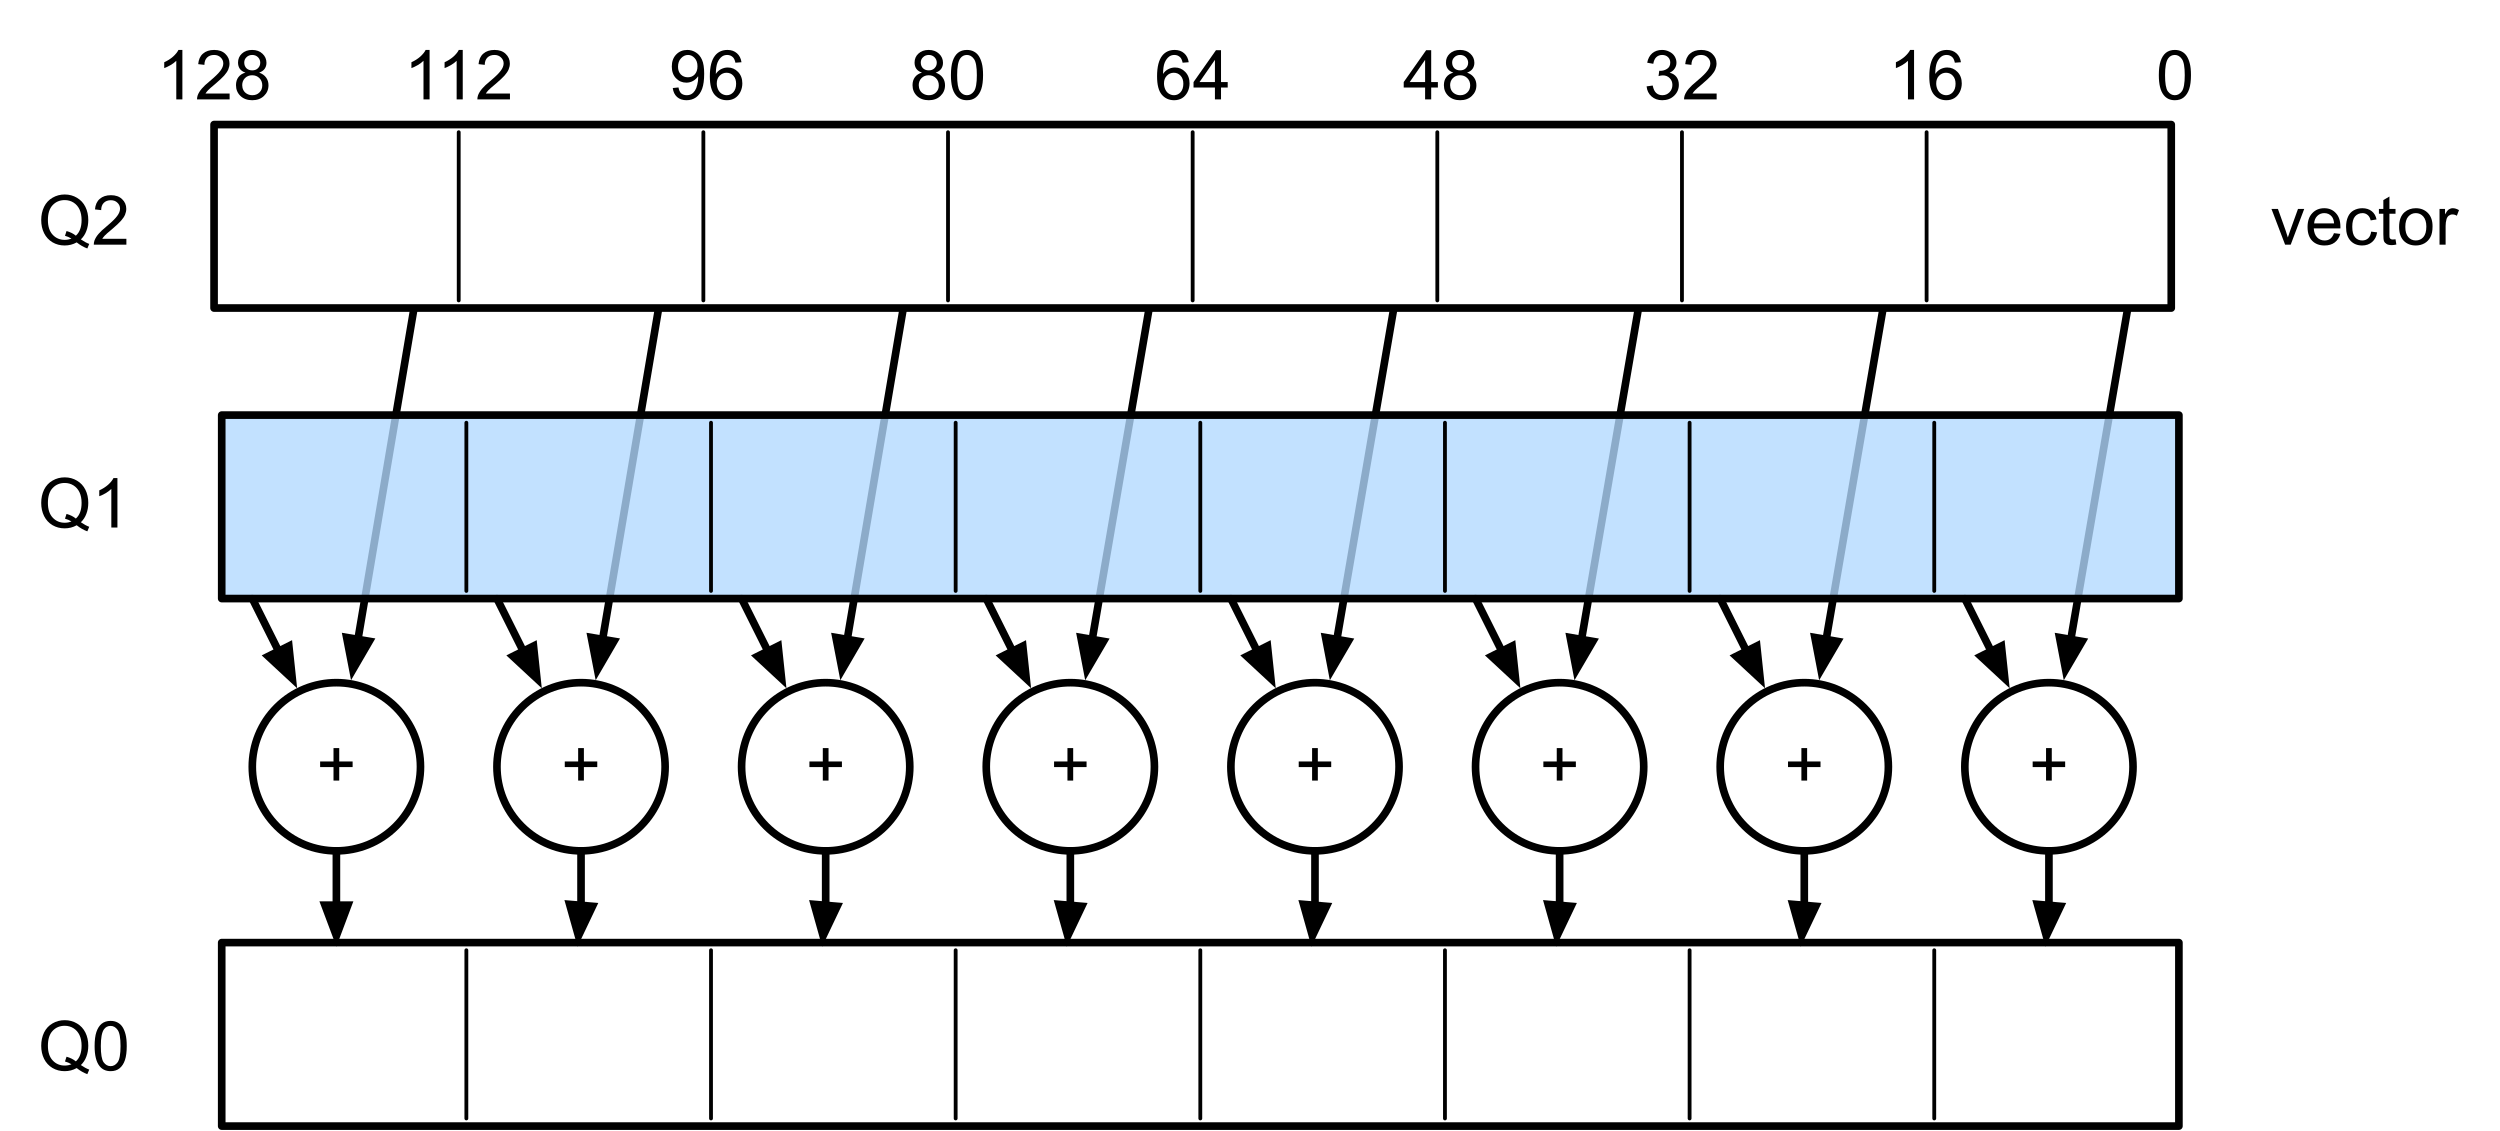 <?xml version="1.0" encoding="UTF-8"?>
<svg xmlns="http://www.w3.org/2000/svg" xmlns:xlink="http://www.w3.org/1999/xlink" width="327pt" height="148pt" viewBox="0 0 327 148" version="1.1" style="background-color:white">
<rect x="0" y="0" width="327" height="148" fill="#808080" stroke="none"/>
<rect width="327pt" height="148pt" fill="white"/>

<defs>
<g>
<symbol overflow="visible" id="glyph0-0">
<path style="stroke:none;" d="M 1.125 0 L 1.125 -5.625 L 5.625 -5.625 L 5.625 0 Z M 1.266 -0.141 L 5.484 -0.141 L 5.484 -5.484 L 1.266 -5.484 Z M 1.266 -0.141 "/>
</symbol>
<symbol overflow="visible" id="glyph0-1">
<path style="stroke:none;" d="M 2.25 -1.047 L 2.25 -2.812 L 0.5 -2.812 L 0.5 -3.547 L 2.25 -3.547 L 2.25 -5.297 L 3 -5.297 L 3 -3.547 L 4.75 -3.547 L 4.75 -2.812 L 3 -2.812 L 3 -1.047 Z M 2.25 -1.047 "/>
</symbol>
<symbol overflow="visible" id="glyph0-2">
<path style="stroke:none;" d="M 5.578 -0.688 C 5.973 -0.414 6.336 -0.219 6.672 -0.094 L 6.422 0.5 C 5.953 0.332 5.488 0.066 5.031 -0.297 C 4.551 -0.023 4.023 0.109 3.453 0.109 C 2.867 0.109 2.336 -0.031 1.859 -0.312 C 1.391 -0.594 1.023 -0.988 0.766 -1.5 C 0.516 -2.008 0.391 -2.582 0.391 -3.219 C 0.391 -3.852 0.516 -4.43 0.766 -4.953 C 1.023 -5.473 1.395 -5.867 1.875 -6.141 C 2.352 -6.422 2.883 -6.562 3.469 -6.562 C 4.062 -6.562 4.598 -6.414 5.078 -6.125 C 5.555 -5.844 5.922 -5.445 6.172 -4.938 C 6.422 -4.438 6.547 -3.863 6.547 -3.219 C 6.547 -2.695 6.461 -2.223 6.297 -1.797 C 6.141 -1.367 5.898 -1 5.578 -0.688 Z M 3.703 -1.781 C 4.191 -1.645 4.598 -1.441 4.922 -1.172 C 5.422 -1.617 5.672 -2.301 5.672 -3.219 C 5.672 -3.75 5.582 -4.207 5.406 -4.594 C 5.227 -4.977 4.969 -5.281 4.625 -5.5 C 4.281 -5.719 3.895 -5.828 3.469 -5.828 C 2.832 -5.828 2.305 -5.609 1.891 -5.172 C 1.473 -4.734 1.266 -4.082 1.266 -3.219 C 1.266 -2.383 1.473 -1.742 1.891 -1.297 C 2.305 -0.848 2.832 -0.625 3.469 -0.625 C 3.781 -0.625 4.07 -0.68 4.344 -0.797 C 4.07 -0.961 3.789 -1.082 3.5 -1.156 Z M 3.703 -1.781 "/>
</symbol>
<symbol overflow="visible" id="glyph0-3">
<path style="stroke:none;" d="M 3.359 0 L 2.562 0 L 2.562 -5.047 C 2.375 -4.859 2.125 -4.672 1.812 -4.484 C 1.5 -4.305 1.223 -4.176 0.984 -4.094 L 0.984 -4.859 C 1.422 -5.055 1.805 -5.301 2.141 -5.594 C 2.473 -5.895 2.707 -6.188 2.844 -6.469 L 3.359 -6.469 Z M 3.359 0 "/>
</symbol>
<symbol overflow="visible" id="glyph0-4">
<path style="stroke:none;" d="M 0.375 -3.172 C 0.375 -3.93 0.453 -4.547 0.609 -5.016 C 0.766 -5.484 0.992 -5.844 1.297 -6.094 C 1.609 -6.344 2 -6.469 2.469 -6.469 C 2.82 -6.469 3.129 -6.395 3.391 -6.25 C 3.648 -6.113 3.863 -5.914 4.031 -5.656 C 4.195 -5.395 4.328 -5.078 4.422 -4.703 C 4.523 -4.328 4.578 -3.816 4.578 -3.172 C 4.578 -2.422 4.5 -1.812 4.344 -1.344 C 4.188 -0.883 3.953 -0.523 3.641 -0.266 C 3.336 -0.016 2.945 0.109 2.469 0.109 C 1.852 0.109 1.367 -0.113 1.016 -0.562 C 0.586 -1.094 0.375 -1.961 0.375 -3.172 Z M 1.188 -3.172 C 1.188 -2.117 1.305 -1.414 1.547 -1.062 C 1.797 -0.719 2.102 -0.547 2.469 -0.547 C 2.832 -0.547 3.141 -0.719 3.391 -1.062 C 3.641 -1.414 3.766 -2.117 3.766 -3.172 C 3.766 -4.234 3.641 -4.938 3.391 -5.281 C 3.141 -5.633 2.832 -5.812 2.469 -5.812 C 2.102 -5.812 1.812 -5.66 1.594 -5.359 C 1.32 -4.961 1.188 -4.234 1.188 -3.172 Z M 1.188 -3.172 "/>
</symbol>
<symbol overflow="visible" id="glyph0-5">
<path style="stroke:none;" d="M 4.531 -0.766 L 4.531 0 L 0.266 0 C 0.266 -0.188 0.297 -0.367 0.359 -0.547 C 0.473 -0.836 0.648 -1.125 0.891 -1.406 C 1.129 -1.688 1.473 -2.008 1.922 -2.375 C 2.617 -2.957 3.086 -3.414 3.328 -3.75 C 3.578 -4.082 3.703 -4.398 3.703 -4.703 C 3.703 -5.016 3.586 -5.273 3.359 -5.484 C 3.141 -5.703 2.852 -5.812 2.5 -5.812 C 2.113 -5.812 1.805 -5.695 1.578 -5.469 C 1.348 -5.238 1.234 -4.922 1.234 -4.516 L 0.422 -4.609 C 0.473 -5.211 0.68 -5.672 1.047 -5.984 C 1.41 -6.305 1.898 -6.469 2.516 -6.469 C 3.129 -6.469 3.613 -6.297 3.969 -5.953 C 4.332 -5.609 4.516 -5.188 4.516 -4.688 C 4.516 -4.426 4.461 -4.172 4.359 -3.922 C 4.254 -3.672 4.078 -3.406 3.828 -3.125 C 3.586 -2.852 3.188 -2.477 2.625 -2 C 2.145 -1.602 1.836 -1.332 1.703 -1.188 C 1.566 -1.039 1.457 -0.898 1.375 -0.766 Z M 4.531 -0.766 "/>
</symbol>
<symbol overflow="visible" id="glyph0-6">
<path style="stroke:none;" d="M 4.484 -4.859 L 3.688 -4.797 C 3.625 -5.109 3.523 -5.336 3.391 -5.484 C 3.18 -5.703 2.922 -5.812 2.609 -5.812 C 2.348 -5.812 2.125 -5.742 1.938 -5.609 C 1.688 -5.422 1.488 -5.156 1.344 -4.812 C 1.207 -4.469 1.133 -3.973 1.125 -3.328 C 1.312 -3.609 1.539 -3.816 1.812 -3.953 C 2.094 -4.098 2.383 -4.172 2.688 -4.172 C 3.219 -4.172 3.664 -3.977 4.031 -3.594 C 4.406 -3.207 4.594 -2.707 4.594 -2.094 C 4.594 -1.688 4.504 -1.305 4.328 -0.953 C 4.148 -0.609 3.91 -0.344 3.609 -0.156 C 3.305 0.02 2.961 0.109 2.578 0.109 C 1.922 0.109 1.383 -0.129 0.969 -0.609 C 0.551 -1.098 0.344 -1.898 0.344 -3.016 C 0.344 -4.254 0.57 -5.16 1.031 -5.734 C 1.426 -6.223 1.969 -6.469 2.656 -6.469 C 3.156 -6.469 3.566 -6.32 3.891 -6.031 C 4.211 -5.75 4.41 -5.359 4.484 -4.859 Z M 1.25 -2.094 C 1.25 -1.812 1.305 -1.547 1.422 -1.297 C 1.535 -1.055 1.695 -0.867 1.906 -0.734 C 2.113 -0.609 2.332 -0.547 2.562 -0.547 C 2.895 -0.547 3.18 -0.676 3.422 -0.938 C 3.66 -1.207 3.781 -1.578 3.781 -2.047 C 3.781 -2.492 3.66 -2.844 3.422 -3.094 C 3.191 -3.352 2.895 -3.484 2.531 -3.484 C 2.176 -3.484 1.875 -3.352 1.625 -3.094 C 1.375 -2.844 1.25 -2.508 1.25 -2.094 Z M 1.25 -2.094 "/>
</symbol>
<symbol overflow="visible" id="glyph0-7">
<path style="stroke:none;" d="M 0.375 -1.703 L 1.172 -1.812 C 1.266 -1.363 1.414 -1.039 1.625 -0.844 C 1.844 -0.645 2.113 -0.547 2.438 -0.547 C 2.801 -0.547 3.109 -0.672 3.359 -0.922 C 3.617 -1.18 3.75 -1.504 3.75 -1.891 C 3.75 -2.254 3.629 -2.551 3.391 -2.781 C 3.16 -3.02 2.863 -3.141 2.5 -3.141 C 2.344 -3.141 2.156 -3.109 1.938 -3.047 L 2.031 -3.75 C 2.082 -3.738 2.125 -3.734 2.156 -3.734 C 2.488 -3.734 2.789 -3.82 3.062 -4 C 3.332 -4.176 3.469 -4.445 3.469 -4.812 C 3.469 -5.102 3.367 -5.344 3.172 -5.531 C 2.973 -5.719 2.719 -5.812 2.406 -5.812 C 2.102 -5.812 1.848 -5.711 1.641 -5.516 C 1.441 -5.328 1.312 -5.039 1.25 -4.656 L 0.453 -4.797 C 0.555 -5.328 0.773 -5.738 1.109 -6.031 C 1.453 -6.32 1.879 -6.469 2.391 -6.469 C 2.742 -6.469 3.066 -6.391 3.359 -6.234 C 3.66 -6.086 3.891 -5.883 4.047 -5.625 C 4.203 -5.363 4.281 -5.086 4.281 -4.797 C 4.281 -4.516 4.203 -4.258 4.047 -4.031 C 3.898 -3.801 3.68 -3.617 3.391 -3.484 C 3.773 -3.398 4.07 -3.219 4.281 -2.938 C 4.488 -2.664 4.594 -2.32 4.594 -1.906 C 4.594 -1.344 4.383 -0.863 3.969 -0.469 C 3.562 -0.082 3.047 0.109 2.422 0.109 C 1.859 0.109 1.391 -0.055 1.016 -0.391 C 0.641 -0.723 0.426 -1.16 0.375 -1.703 Z M 0.375 -1.703 "/>
</symbol>
<symbol overflow="visible" id="glyph0-8">
<path style="stroke:none;" d="M 2.906 0 L 2.906 -1.547 L 0.109 -1.547 L 0.109 -2.266 L 3.047 -6.438 L 3.703 -6.438 L 3.703 -2.266 L 4.578 -2.266 L 4.578 -1.547 L 3.703 -1.547 L 3.703 0 Z M 2.906 -2.266 L 2.906 -5.172 L 0.891 -2.266 Z M 2.906 -2.266 "/>
</symbol>
<symbol overflow="visible" id="glyph0-9">
<path style="stroke:none;" d="M 1.594 -3.5 C 1.258 -3.613 1.016 -3.781 0.859 -4 C 0.703 -4.227 0.625 -4.5 0.625 -4.812 C 0.625 -5.281 0.789 -5.672 1.125 -5.984 C 1.469 -6.305 1.914 -6.469 2.469 -6.469 C 3.031 -6.469 3.484 -6.301 3.828 -5.969 C 4.172 -5.645 4.344 -5.25 4.344 -4.781 C 4.344 -4.488 4.266 -4.227 4.109 -4 C 3.953 -3.781 3.711 -3.613 3.391 -3.5 C 3.785 -3.363 4.086 -3.148 4.297 -2.859 C 4.504 -2.578 4.609 -2.238 4.609 -1.844 C 4.609 -1.289 4.41 -0.828 4.016 -0.453 C 3.629 -0.078 3.117 0.109 2.484 0.109 C 1.848 0.109 1.332 -0.078 0.938 -0.453 C 0.551 -0.828 0.359 -1.297 0.359 -1.859 C 0.359 -2.273 0.461 -2.625 0.672 -2.906 C 0.891 -3.195 1.195 -3.395 1.594 -3.5 Z M 1.438 -4.828 C 1.438 -4.523 1.531 -4.273 1.719 -4.078 C 1.914 -3.891 2.172 -3.797 2.484 -3.797 C 2.797 -3.797 3.047 -3.891 3.234 -4.078 C 3.43 -4.273 3.531 -4.516 3.531 -4.797 C 3.531 -5.078 3.43 -5.316 3.234 -5.516 C 3.035 -5.711 2.785 -5.812 2.484 -5.812 C 2.18 -5.812 1.93 -5.711 1.734 -5.516 C 1.535 -5.328 1.438 -5.098 1.438 -4.828 Z M 1.172 -1.859 C 1.172 -1.629 1.223 -1.41 1.328 -1.203 C 1.441 -0.992 1.602 -0.832 1.812 -0.719 C 2.02 -0.602 2.25 -0.547 2.5 -0.547 C 2.875 -0.547 3.18 -0.664 3.422 -0.906 C 3.672 -1.145 3.797 -1.453 3.797 -1.828 C 3.797 -2.211 3.672 -2.531 3.422 -2.781 C 3.172 -3.031 2.852 -3.156 2.469 -3.156 C 2.094 -3.156 1.781 -3.031 1.531 -2.781 C 1.289 -2.531 1.172 -2.223 1.172 -1.859 Z M 1.172 -1.859 "/>
</symbol>
<symbol overflow="visible" id="glyph0-10">
<path style="stroke:none;" d="M 0.5 -1.484 L 1.25 -1.562 C 1.312 -1.207 1.43 -0.945 1.609 -0.781 C 1.797 -0.625 2.035 -0.547 2.328 -0.547 C 2.566 -0.547 2.773 -0.598 2.953 -0.703 C 3.141 -0.816 3.289 -0.969 3.406 -1.156 C 3.531 -1.344 3.629 -1.594 3.703 -1.906 C 3.785 -2.219 3.828 -2.539 3.828 -2.875 C 3.828 -2.906 3.82 -2.957 3.812 -3.031 C 3.656 -2.781 3.441 -2.578 3.172 -2.422 C 2.898 -2.266 2.602 -2.188 2.281 -2.188 C 1.75 -2.188 1.297 -2.379 0.922 -2.766 C 0.555 -3.148 0.375 -3.66 0.375 -4.297 C 0.375 -4.953 0.566 -5.477 0.953 -5.875 C 1.336 -6.27 1.82 -6.469 2.406 -6.469 C 2.82 -6.469 3.203 -6.352 3.547 -6.125 C 3.891 -5.906 4.148 -5.586 4.328 -5.172 C 4.516 -4.754 4.609 -4.148 4.609 -3.359 C 4.609 -2.535 4.52 -1.879 4.344 -1.391 C 4.164 -0.898 3.898 -0.523 3.547 -0.266 C 3.191 -0.016 2.773 0.109 2.297 0.109 C 1.797 0.109 1.383 -0.031 1.062 -0.312 C 0.75 -0.594 0.562 -0.984 0.5 -1.484 Z M 3.734 -4.328 C 3.734 -4.785 3.609 -5.145 3.359 -5.406 C 3.117 -5.676 2.832 -5.812 2.5 -5.812 C 2.145 -5.812 1.836 -5.664 1.578 -5.375 C 1.316 -5.094 1.188 -4.723 1.188 -4.266 C 1.188 -3.859 1.305 -3.523 1.547 -3.266 C 1.797 -3.016 2.102 -2.891 2.469 -2.891 C 2.844 -2.891 3.145 -3.016 3.375 -3.266 C 3.613 -3.523 3.734 -3.879 3.734 -4.328 Z M 3.734 -4.328 "/>
</symbol>
<symbol overflow="visible" id="glyph0-11">
<path style="stroke:none;" d="M 1.891 0 L 0.109 -4.672 L 0.953 -4.672 L 1.953 -1.875 C 2.055 -1.57 2.156 -1.258 2.25 -0.938 C 2.32 -1.176 2.422 -1.469 2.547 -1.812 L 3.578 -4.672 L 4.391 -4.672 L 2.625 0 Z M 1.891 0 "/>
</symbol>
<symbol overflow="visible" id="glyph0-12">
<path style="stroke:none;" d="M 3.781 -1.5 L 4.609 -1.406 C 4.473 -0.926 4.227 -0.551 3.875 -0.281 C 3.531 -0.02 3.086 0.109 2.547 0.109 C 1.867 0.109 1.328 -0.098 0.922 -0.516 C 0.523 -0.941 0.328 -1.535 0.328 -2.297 C 0.328 -3.078 0.531 -3.68 0.938 -4.109 C 1.344 -4.547 1.867 -4.766 2.516 -4.766 C 3.141 -4.766 3.645 -4.551 4.031 -4.125 C 4.426 -3.707 4.625 -3.113 4.625 -2.344 C 4.625 -2.289 4.625 -2.219 4.625 -2.125 L 1.141 -2.125 C 1.172 -1.613 1.316 -1.223 1.578 -0.953 C 1.836 -0.68 2.164 -0.547 2.562 -0.547 C 2.852 -0.547 3.098 -0.617 3.297 -0.766 C 3.504 -0.922 3.664 -1.164 3.781 -1.5 Z M 1.188 -2.781 L 3.797 -2.781 C 3.766 -3.176 3.664 -3.473 3.5 -3.672 C 3.25 -3.973 2.922 -4.125 2.516 -4.125 C 2.148 -4.125 1.844 -4 1.594 -3.75 C 1.352 -3.508 1.219 -3.188 1.188 -2.781 Z M 1.188 -2.781 "/>
</symbol>
<symbol overflow="visible" id="glyph0-13">
<path style="stroke:none;" d="M 3.641 -1.703 L 4.422 -1.609 C 4.336 -1.066 4.117 -0.645 3.766 -0.344 C 3.41 -0.039 2.977 0.109 2.469 0.109 C 1.832 0.109 1.32 -0.098 0.938 -0.516 C 0.551 -0.93 0.359 -1.531 0.359 -2.312 C 0.359 -2.82 0.441 -3.266 0.609 -3.641 C 0.773 -4.016 1.023 -4.297 1.359 -4.484 C 1.703 -4.672 2.078 -4.766 2.484 -4.766 C 2.984 -4.766 3.395 -4.633 3.719 -4.375 C 4.039 -4.125 4.25 -3.766 4.344 -3.297 L 3.578 -3.172 C 3.504 -3.484 3.375 -3.719 3.188 -3.875 C 3 -4.039 2.773 -4.125 2.516 -4.125 C 2.109 -4.125 1.781 -3.977 1.531 -3.688 C 1.289 -3.406 1.172 -2.957 1.172 -2.344 C 1.172 -1.707 1.289 -1.25 1.531 -0.969 C 1.77 -0.688 2.082 -0.547 2.469 -0.547 C 2.781 -0.547 3.039 -0.641 3.25 -0.828 C 3.457 -1.016 3.586 -1.305 3.641 -1.703 Z M 3.641 -1.703 "/>
</symbol>
<symbol overflow="visible" id="glyph0-14">
<path style="stroke:none;" d="M 2.328 -0.703 L 2.438 -0.016 C 2.207 0.035 2.008 0.062 1.844 0.062 C 1.551 0.062 1.328 0.016 1.172 -0.078 C 1.016 -0.172 0.898 -0.289 0.828 -0.438 C 0.766 -0.582 0.734 -0.891 0.734 -1.359 L 0.734 -4.047 L 0.156 -4.047 L 0.156 -4.672 L 0.734 -4.672 L 0.734 -5.828 L 1.531 -6.297 L 1.531 -4.672 L 2.328 -4.672 L 2.328 -4.047 L 1.531 -4.047 L 1.531 -1.328 C 1.531 -1.098 1.539 -0.953 1.562 -0.891 C 1.594 -0.828 1.641 -0.773 1.703 -0.734 C 1.766 -0.691 1.852 -0.672 1.969 -0.672 C 2.062 -0.672 2.18 -0.68 2.328 -0.703 Z M 2.328 -0.703 "/>
</symbol>
<symbol overflow="visible" id="glyph0-15">
<path style="stroke:none;" d="M 0.297 -2.328 C 0.297 -3.191 0.535 -3.832 1.016 -4.25 C 1.422 -4.594 1.91 -4.766 2.484 -4.766 C 3.129 -4.766 3.656 -4.555 4.062 -4.141 C 4.469 -3.723 4.672 -3.145 4.672 -2.406 C 4.672 -1.801 4.578 -1.328 4.391 -0.984 C 4.211 -0.641 3.953 -0.367 3.609 -0.172 C 3.266 0.016 2.891 0.109 2.484 0.109 C 1.828 0.109 1.297 -0.098 0.891 -0.516 C 0.492 -0.941 0.297 -1.547 0.297 -2.328 Z M 1.109 -2.328 C 1.109 -1.734 1.238 -1.285 1.5 -0.984 C 1.758 -0.691 2.086 -0.547 2.484 -0.547 C 2.879 -0.547 3.207 -0.691 3.469 -0.984 C 3.727 -1.285 3.859 -1.742 3.859 -2.359 C 3.859 -2.93 3.727 -3.367 3.469 -3.672 C 3.207 -3.973 2.879 -4.125 2.484 -4.125 C 2.086 -4.125 1.758 -3.973 1.5 -3.672 C 1.238 -3.379 1.109 -2.93 1.109 -2.328 Z M 1.109 -2.328 "/>
</symbol>
<symbol overflow="visible" id="glyph0-16">
<path style="stroke:none;" d="M 0.578 0 L 0.578 -4.672 L 1.297 -4.672 L 1.297 -3.953 C 1.473 -4.285 1.641 -4.504 1.797 -4.609 C 1.953 -4.711 2.125 -4.766 2.312 -4.766 C 2.57 -4.766 2.844 -4.68 3.125 -4.516 L 2.844 -3.781 C 2.656 -3.895 2.461 -3.953 2.266 -3.953 C 2.098 -3.953 1.941 -3.898 1.797 -3.797 C 1.66 -3.691 1.562 -3.547 1.5 -3.359 C 1.414 -3.078 1.375 -2.77 1.375 -2.438 L 1.375 0 Z M 0.578 0 "/>
</symbol>
</g>
</defs>
<g id="surface1">
<path style="fill-rule:nonzero;fill:rgb(100%,100%,100%);fill-opacity:1;stroke-width:1;stroke-linecap:round;stroke-linejoin:round;stroke:rgb(0%,0%,0%);stroke-opacity:1;stroke-miterlimit:10;" d="M 112.777 865.516 C 117.074 869.812 117.074 876.777 112.777 881.074 C 108.48 885.367 101.52 885.367 97.223 881.074 C 92.926 876.777 92.926 869.812 97.223 865.516 C 101.52 861.219 108.48 861.219 112.777 865.516 " transform="matrix(1,0,0,1,-61,-773)"/>
<g style="fill:rgb(0%,0%,0%);fill-opacity:1;">
  <use xlink:href="#glyph0-1" x="41.372" y="103.147"/>
</g>
<path style="fill-rule:nonzero;fill:rgb(100%,100%,100%);fill-opacity:1;stroke-width:1;stroke-linecap:round;stroke-linejoin:round;stroke:rgb(0%,0%,0%);stroke-opacity:1;stroke-miterlimit:10;" d="M 144.777 865.516 C 149.074 869.812 149.074 876.777 144.777 881.074 C 140.48 885.367 133.52 885.367 129.223 881.074 C 124.926 876.777 124.926 869.812 129.223 865.516 C 133.52 861.219 140.48 861.219 144.777 865.516 " transform="matrix(1,0,0,1,-61,-773)"/>
<g style="fill:rgb(0%,0%,0%);fill-opacity:1;">
  <use xlink:href="#glyph0-1" x="73.372" y="103.147"/>
</g>
<path style="fill-rule:nonzero;fill:rgb(100%,100%,100%);fill-opacity:1;stroke-width:1;stroke-linecap:round;stroke-linejoin:round;stroke:rgb(0%,0%,0%);stroke-opacity:1;stroke-miterlimit:10;" d="M 176.777 865.516 C 181.074 869.812 181.074 876.777 176.777 881.074 C 172.48 885.367 165.52 885.367 161.223 881.074 C 156.926 876.777 156.926 869.812 161.223 865.516 C 165.52 861.219 172.48 861.219 176.777 865.516 " transform="matrix(1,0,0,1,-61,-773)"/>
<g style="fill:rgb(0%,0%,0%);fill-opacity:1;">
  <use xlink:href="#glyph0-1" x="105.372" y="103.147"/>
</g>
<path style="fill-rule:nonzero;fill:rgb(100%,100%,100%);fill-opacity:1;stroke-width:1;stroke-linecap:round;stroke-linejoin:round;stroke:rgb(0%,0%,0%);stroke-opacity:1;stroke-miterlimit:10;" d="M 208.777 865.516 C 213.074 869.812 213.074 876.777 208.777 881.074 C 204.48 885.367 197.52 885.367 193.223 881.074 C 188.926 876.777 188.926 869.812 193.223 865.516 C 197.52 861.219 204.48 861.219 208.777 865.516 " transform="matrix(1,0,0,1,-61,-773)"/>
<g style="fill:rgb(0%,0%,0%);fill-opacity:1;">
  <use xlink:href="#glyph0-1" x="137.372" y="103.147"/>
</g>
<path style="fill-rule:nonzero;fill:rgb(100%,100%,100%);fill-opacity:1;stroke-width:1;stroke-linecap:round;stroke-linejoin:round;stroke:rgb(0%,0%,0%);stroke-opacity:1;stroke-miterlimit:10;" d="M 240.777 865.516 C 245.074 869.812 245.074 876.777 240.777 881.074 C 236.48 885.367 229.52 885.367 225.223 881.074 C 220.926 876.777 220.926 869.812 225.223 865.516 C 229.52 861.219 236.48 861.219 240.777 865.516 " transform="matrix(1,0,0,1,-61,-773)"/>
<g style="fill:rgb(0%,0%,0%);fill-opacity:1;">
  <use xlink:href="#glyph0-1" x="169.372" y="103.147"/>
</g>
<path style="fill-rule:nonzero;fill:rgb(100%,100%,100%);fill-opacity:1;stroke-width:1;stroke-linecap:round;stroke-linejoin:round;stroke:rgb(0%,0%,0%);stroke-opacity:1;stroke-miterlimit:10;" d="M 272.777 865.516 C 277.074 869.812 277.074 876.777 272.777 881.074 C 268.48 885.367 261.52 885.367 257.223 881.074 C 252.926 876.777 252.926 869.812 257.223 865.516 C 261.52 861.219 268.48 861.219 272.777 865.516 " transform="matrix(1,0,0,1,-61,-773)"/>
<g style="fill:rgb(0%,0%,0%);fill-opacity:1;">
  <use xlink:href="#glyph0-1" x="201.372" y="103.147"/>
</g>
<path style="fill-rule:nonzero;fill:rgb(100%,100%,100%);fill-opacity:1;stroke-width:1;stroke-linecap:round;stroke-linejoin:round;stroke:rgb(0%,0%,0%);stroke-opacity:1;stroke-miterlimit:10;" d="M 304.777 865.516 C 309.074 869.812 309.074 876.777 304.777 881.074 C 300.48 885.367 293.52 885.367 289.223 881.074 C 284.926 876.777 284.926 869.812 289.223 865.516 C 293.52 861.219 300.48 861.219 304.777 865.516 " transform="matrix(1,0,0,1,-61,-773)"/>
<g style="fill:rgb(0%,0%,0%);fill-opacity:1;">
  <use xlink:href="#glyph0-1" x="233.372" y="103.147"/>
</g>
<path style="fill-rule:nonzero;fill:rgb(100%,100%,100%);fill-opacity:1;stroke-width:1;stroke-linecap:round;stroke-linejoin:round;stroke:rgb(0%,0%,0%);stroke-opacity:1;stroke-miterlimit:10;" d="M 336.777 865.516 C 341.074 869.812 341.074 876.777 336.777 881.074 C 332.48 885.367 325.52 885.367 321.223 881.074 C 316.926 876.777 316.926 869.812 321.223 865.516 C 325.52 861.219 332.48 861.219 336.777 865.516 " transform="matrix(1,0,0,1,-61,-773)"/>
<g style="fill:rgb(0%,0%,0%);fill-opacity:1;">
  <use xlink:href="#glyph0-1" x="265.372" y="103.147"/>
</g>
<g style="fill:rgb(0%,0%,0%);fill-opacity:1;">
  <use xlink:href="#glyph0-2" x="5" y="69"/>
  <use xlink:href="#glyph0-3" x="12" y="69"/>
</g>
<path style="fill-rule:nonzero;fill:rgb(100%,100%,100%);fill-opacity:1;stroke-width:1;stroke-linecap:round;stroke-linejoin:round;stroke:rgb(0%,0%,0%);stroke-opacity:1;stroke-miterlimit:10;" d="M 90 896.293 L 346 896.293 L 346 920.293 L 90 920.293 Z M 90 896.293 " transform="matrix(1,0,0,1,-61,-773)"/>
<path style="fill:none;stroke-width:0.5;stroke-linecap:round;stroke-linejoin:round;stroke:rgb(0%,0%,0%);stroke-opacity:1;stroke-miterlimit:10;" d="M 122 897.293 L 122 919.293 " transform="matrix(1,0,0,1,-61,-773)"/>
<path style="fill:none;stroke-width:0.5;stroke-linecap:round;stroke-linejoin:round;stroke:rgb(0%,0%,0%);stroke-opacity:1;stroke-miterlimit:10;" d="M 154 897.293 L 154 919.293 " transform="matrix(1,0,0,1,-61,-773)"/>
<path style="fill:none;stroke-width:0.5;stroke-linecap:round;stroke-linejoin:round;stroke:rgb(0%,0%,0%);stroke-opacity:1;stroke-miterlimit:10;" d="M 186 897.293 L 186 919.293 " transform="matrix(1,0,0,1,-61,-773)"/>
<path style="fill:none;stroke-width:0.5;stroke-linecap:round;stroke-linejoin:round;stroke:rgb(0%,0%,0%);stroke-opacity:1;stroke-miterlimit:10;" d="M 218 897.293 L 218 919.293 " transform="matrix(1,0,0,1,-61,-773)"/>
<path style="fill:none;stroke-width:0.5;stroke-linecap:round;stroke-linejoin:round;stroke:rgb(0%,0%,0%);stroke-opacity:1;stroke-miterlimit:10;" d="M 250 897.293 L 250 919.293 " transform="matrix(1,0,0,1,-61,-773)"/>
<path style="fill:none;stroke-width:0.5;stroke-linecap:round;stroke-linejoin:round;stroke:rgb(0%,0%,0%);stroke-opacity:1;stroke-miterlimit:10;" d="M 282 897.293 L 282 919.293 " transform="matrix(1,0,0,1,-61,-773)"/>
<path style="fill:none;stroke-width:0.5;stroke-linecap:round;stroke-linejoin:round;stroke:rgb(0%,0%,0%);stroke-opacity:1;stroke-miterlimit:10;" d="M 314 897.293 L 314 919.293 " transform="matrix(1,0,0,1,-61,-773)"/>
<g style="fill:rgb(0%,0%,0%);fill-opacity:1;">
  <use xlink:href="#glyph0-2" x="5" y="140"/>
  <use xlink:href="#glyph0-4" x="12" y="140"/>
</g>
<path style="fill:none;stroke-width:1;stroke-linecap:round;stroke-linejoin:round;stroke:rgb(0%,0%,0%);stroke-opacity:1;stroke-miterlimit:10;" d="M 105 884.293 L 105 891.395 " transform="matrix(1,0,0,1,-61,-773)"/>
<path style="fill-rule:nonzero;fill:rgb(0%,0%,0%);fill-opacity:1;stroke-width:1;stroke-linecap:butt;stroke-linejoin:miter;stroke:rgb(0%,0%,0%);stroke-opacity:1;stroke-miterlimit:10;" d="M 105 895.395 L 106.5 891.395 L 103.5 891.395 Z M 105 895.395 " transform="matrix(1,0,0,1,-61,-773)"/>
<path style="fill:none;stroke-width:1;stroke-linecap:round;stroke-linejoin:round;stroke:rgb(0%,0%,0%);stroke-opacity:1;stroke-miterlimit:10;" d="M 137 884.293 L 137 891.414 " transform="matrix(1,0,0,1,-61,-773)"/>
<path style="fill-rule:nonzero;fill:rgb(0%,0%,0%);fill-opacity:1;stroke-width:1;stroke-linecap:butt;stroke-linejoin:miter;stroke:rgb(0%,0%,0%);stroke-opacity:1;stroke-miterlimit:10;" d="M 136.66 895.402 L 138.496 891.543 L 135.504 891.289 Z M 136.66 895.402 " transform="matrix(1,0,0,1,-61,-773)"/>
<path style="fill:none;stroke-width:1;stroke-linecap:round;stroke-linejoin:round;stroke:rgb(0%,0%,0%);stroke-opacity:1;stroke-miterlimit:10;" d="M 169 884.293 L 169 891.414 " transform="matrix(1,0,0,1,-61,-773)"/>
<path style="fill-rule:nonzero;fill:rgb(0%,0%,0%);fill-opacity:1;stroke-width:1;stroke-linecap:butt;stroke-linejoin:miter;stroke:rgb(0%,0%,0%);stroke-opacity:1;stroke-miterlimit:10;" d="M 168.66 895.402 L 170.496 891.543 L 167.504 891.289 Z M 168.66 895.402 " transform="matrix(1,0,0,1,-61,-773)"/>
<path style="fill:none;stroke-width:1;stroke-linecap:round;stroke-linejoin:round;stroke:rgb(0%,0%,0%);stroke-opacity:1;stroke-miterlimit:10;" d="M 201 884.293 L 201 891.414 " transform="matrix(1,0,0,1,-61,-773)"/>
<path style="fill-rule:nonzero;fill:rgb(0%,0%,0%);fill-opacity:1;stroke-width:1;stroke-linecap:butt;stroke-linejoin:miter;stroke:rgb(0%,0%,0%);stroke-opacity:1;stroke-miterlimit:10;" d="M 200.66 895.402 L 202.496 891.543 L 199.504 891.289 Z M 200.66 895.402 " transform="matrix(1,0,0,1,-61,-773)"/>
<path style="fill:none;stroke-width:1;stroke-linecap:round;stroke-linejoin:round;stroke:rgb(0%,0%,0%);stroke-opacity:1;stroke-miterlimit:10;" d="M 233 884.293 L 233 891.414 " transform="matrix(1,0,0,1,-61,-773)"/>
<path style="fill-rule:nonzero;fill:rgb(0%,0%,0%);fill-opacity:1;stroke-width:1;stroke-linecap:butt;stroke-linejoin:miter;stroke:rgb(0%,0%,0%);stroke-opacity:1;stroke-miterlimit:10;" d="M 232.66 895.402 L 234.496 891.543 L 231.504 891.289 Z M 232.66 895.402 " transform="matrix(1,0,0,1,-61,-773)"/>
<path style="fill:none;stroke-width:1;stroke-linecap:round;stroke-linejoin:round;stroke:rgb(0%,0%,0%);stroke-opacity:1;stroke-miterlimit:10;" d="M 265 884.293 L 265 891.414 " transform="matrix(1,0,0,1,-61,-773)"/>
<path style="fill-rule:nonzero;fill:rgb(0%,0%,0%);fill-opacity:1;stroke-width:1;stroke-linecap:butt;stroke-linejoin:miter;stroke:rgb(0%,0%,0%);stroke-opacity:1;stroke-miterlimit:10;" d="M 264.66 895.402 L 266.496 891.543 L 263.504 891.289 Z M 264.66 895.402 " transform="matrix(1,0,0,1,-61,-773)"/>
<path style="fill:none;stroke-width:1;stroke-linecap:round;stroke-linejoin:round;stroke:rgb(0%,0%,0%);stroke-opacity:1;stroke-miterlimit:10;" d="M 297 884.293 L 297 891.414 " transform="matrix(1,0,0,1,-61,-773)"/>
<path style="fill-rule:nonzero;fill:rgb(0%,0%,0%);fill-opacity:1;stroke-width:1;stroke-linecap:butt;stroke-linejoin:miter;stroke:rgb(0%,0%,0%);stroke-opacity:1;stroke-miterlimit:10;" d="M 296.66 895.402 L 298.496 891.543 L 295.504 891.289 Z M 296.66 895.402 " transform="matrix(1,0,0,1,-61,-773)"/>
<path style="fill:none;stroke-width:1;stroke-linecap:round;stroke-linejoin:round;stroke:rgb(0%,0%,0%);stroke-opacity:1;stroke-miterlimit:10;" d="M 329 884.293 L 329 891.414 " transform="matrix(1,0,0,1,-61,-773)"/>
<path style="fill-rule:nonzero;fill:rgb(0%,0%,0%);fill-opacity:1;stroke-width:1;stroke-linecap:butt;stroke-linejoin:miter;stroke:rgb(0%,0%,0%);stroke-opacity:1;stroke-miterlimit:10;" d="M 328.66 895.402 L 330.496 891.543 L 327.504 891.289 Z M 328.66 895.402 " transform="matrix(1,0,0,1,-61,-773)"/>
<path style="fill:none;stroke-width:1;stroke-linecap:round;stroke-linejoin:round;stroke:rgb(0%,0%,0%);stroke-opacity:1;stroke-miterlimit:10;" d="M 94 851.293 L 97.441 858.176 " transform="matrix(1,0,0,1,-61,-773)"/>
<path style="fill-rule:nonzero;fill:rgb(0%,0%,0%);fill-opacity:1;stroke-width:1;stroke-linecap:butt;stroke-linejoin:miter;stroke:rgb(0%,0%,0%);stroke-opacity:1;stroke-miterlimit:10;" d="M 99.23 861.754 L 98.781 857.504 L 96.098 858.848 Z M 99.23 861.754 " transform="matrix(1,0,0,1,-61,-773)"/>
<path style="fill:none;stroke-width:1;stroke-linecap:round;stroke-linejoin:round;stroke:rgb(0%,0%,0%);stroke-opacity:1;stroke-miterlimit:10;" d="M 126 851.293 L 129.441 858.176 " transform="matrix(1,0,0,1,-61,-773)"/>
<path style="fill-rule:nonzero;fill:rgb(0%,0%,0%);fill-opacity:1;stroke-width:1;stroke-linecap:butt;stroke-linejoin:miter;stroke:rgb(0%,0%,0%);stroke-opacity:1;stroke-miterlimit:10;" d="M 131.23 861.754 L 130.781 857.504 L 128.098 858.848 Z M 131.23 861.754 " transform="matrix(1,0,0,1,-61,-773)"/>
<path style="fill:none;stroke-width:1;stroke-linecap:round;stroke-linejoin:round;stroke:rgb(0%,0%,0%);stroke-opacity:1;stroke-miterlimit:10;" d="M 158 851.293 L 161.441 858.176 " transform="matrix(1,0,0,1,-61,-773)"/>
<path style="fill-rule:nonzero;fill:rgb(0%,0%,0%);fill-opacity:1;stroke-width:1;stroke-linecap:butt;stroke-linejoin:miter;stroke:rgb(0%,0%,0%);stroke-opacity:1;stroke-miterlimit:10;" d="M 163.23 861.754 L 162.781 857.504 L 160.098 858.848 Z M 163.23 861.754 " transform="matrix(1,0,0,1,-61,-773)"/>
<path style="fill:none;stroke-width:1;stroke-linecap:round;stroke-linejoin:round;stroke:rgb(0%,0%,0%);stroke-opacity:1;stroke-miterlimit:10;" d="M 190 851.293 L 193.441 858.176 " transform="matrix(1,0,0,1,-61,-773)"/>
<path style="fill-rule:nonzero;fill:rgb(0%,0%,0%);fill-opacity:1;stroke-width:1;stroke-linecap:butt;stroke-linejoin:miter;stroke:rgb(0%,0%,0%);stroke-opacity:1;stroke-miterlimit:10;" d="M 195.23 861.754 L 194.781 857.504 L 192.098 858.848 Z M 195.23 861.754 " transform="matrix(1,0,0,1,-61,-773)"/>
<path style="fill:none;stroke-width:1;stroke-linecap:round;stroke-linejoin:round;stroke:rgb(0%,0%,0%);stroke-opacity:1;stroke-miterlimit:10;" d="M 222 851.293 L 225.441 858.176 " transform="matrix(1,0,0,1,-61,-773)"/>
<path style="fill-rule:nonzero;fill:rgb(0%,0%,0%);fill-opacity:1;stroke-width:1;stroke-linecap:butt;stroke-linejoin:miter;stroke:rgb(0%,0%,0%);stroke-opacity:1;stroke-miterlimit:10;" d="M 227.23 861.754 L 226.781 857.504 L 224.098 858.848 Z M 227.23 861.754 " transform="matrix(1,0,0,1,-61,-773)"/>
<path style="fill:none;stroke-width:1;stroke-linecap:round;stroke-linejoin:round;stroke:rgb(0%,0%,0%);stroke-opacity:1;stroke-miterlimit:10;" d="M 254 851.293 L 257.441 858.176 " transform="matrix(1,0,0,1,-61,-773)"/>
<path style="fill-rule:nonzero;fill:rgb(0%,0%,0%);fill-opacity:1;stroke-width:1;stroke-linecap:butt;stroke-linejoin:miter;stroke:rgb(0%,0%,0%);stroke-opacity:1;stroke-miterlimit:10;" d="M 259.23 861.754 L 258.781 857.504 L 256.098 858.848 Z M 259.23 861.754 " transform="matrix(1,0,0,1,-61,-773)"/>
<path style="fill:none;stroke-width:1;stroke-linecap:round;stroke-linejoin:round;stroke:rgb(0%,0%,0%);stroke-opacity:1;stroke-miterlimit:10;" d="M 286 851.293 L 289.441 858.176 " transform="matrix(1,0,0,1,-61,-773)"/>
<path style="fill-rule:nonzero;fill:rgb(0%,0%,0%);fill-opacity:1;stroke-width:1;stroke-linecap:butt;stroke-linejoin:miter;stroke:rgb(0%,0%,0%);stroke-opacity:1;stroke-miterlimit:10;" d="M 291.23 861.754 L 290.781 857.504 L 288.098 858.848 Z M 291.23 861.754 " transform="matrix(1,0,0,1,-61,-773)"/>
<path style="fill:none;stroke-width:1;stroke-linecap:round;stroke-linejoin:round;stroke:rgb(0%,0%,0%);stroke-opacity:1;stroke-miterlimit:10;" d="M 318 851.293 L 321.441 858.176 " transform="matrix(1,0,0,1,-61,-773)"/>
<path style="fill-rule:nonzero;fill:rgb(0%,0%,0%);fill-opacity:1;stroke-width:1;stroke-linecap:butt;stroke-linejoin:miter;stroke:rgb(0%,0%,0%);stroke-opacity:1;stroke-miterlimit:10;" d="M 323.23 861.754 L 322.781 857.504 L 320.098 858.848 Z M 323.23 861.754 " transform="matrix(1,0,0,1,-61,-773)"/>
<path style="fill:none;stroke-width:1;stroke-linecap:round;stroke-linejoin:round;stroke:rgb(0%,0%,0%);stroke-opacity:1;stroke-miterlimit:10;" d="M 116 808.293 L 107.82 856.629 " transform="matrix(1,0,0,1,-61,-773)"/>
<path style="fill-rule:nonzero;fill:rgb(0%,0%,0%);fill-opacity:1;stroke-width:1;stroke-linecap:butt;stroke-linejoin:miter;stroke:rgb(0%,0%,0%);stroke-opacity:1;stroke-miterlimit:10;" d="M 107.152 860.574 L 109.301 856.879 L 106.34 856.379 Z M 107.152 860.574 " transform="matrix(1,0,0,1,-61,-773)"/>
<path style="fill:none;stroke-width:1;stroke-linecap:round;stroke-linejoin:round;stroke:rgb(0%,0%,0%);stroke-opacity:1;stroke-miterlimit:10;" d="M 148 808.293 L 139.82 856.629 " transform="matrix(1,0,0,1,-61,-773)"/>
<path style="fill-rule:nonzero;fill:rgb(0%,0%,0%);fill-opacity:1;stroke-width:1;stroke-linecap:butt;stroke-linejoin:miter;stroke:rgb(0%,0%,0%);stroke-opacity:1;stroke-miterlimit:10;" d="M 139.152 860.574 L 141.301 856.879 L 138.34 856.379 Z M 139.152 860.574 " transform="matrix(1,0,0,1,-61,-773)"/>
<path style="fill:none;stroke-width:1;stroke-linecap:round;stroke-linejoin:round;stroke:rgb(0%,0%,0%);stroke-opacity:1;stroke-miterlimit:10;" d="M 180 808.293 L 171.82 856.629 " transform="matrix(1,0,0,1,-61,-773)"/>
<path style="fill-rule:nonzero;fill:rgb(0%,0%,0%);fill-opacity:1;stroke-width:1;stroke-linecap:butt;stroke-linejoin:miter;stroke:rgb(0%,0%,0%);stroke-opacity:1;stroke-miterlimit:10;" d="M 171.152 860.574 L 173.301 856.879 L 170.34 856.379 Z M 171.152 860.574 " transform="matrix(1,0,0,1,-61,-773)"/>
<path style="fill:none;stroke-width:1;stroke-linecap:round;stroke-linejoin:round;stroke:rgb(0%,0%,0%);stroke-opacity:1;stroke-miterlimit:10;" d="M 212 809.293 L 203.863 856.637 " transform="matrix(1,0,0,1,-61,-773)"/>
<path style="fill-rule:nonzero;fill:rgb(0%,0%,0%);fill-opacity:1;stroke-width:1;stroke-linecap:butt;stroke-linejoin:miter;stroke:rgb(0%,0%,0%);stroke-opacity:1;stroke-miterlimit:10;" d="M 203.184 860.578 L 205.34 856.891 L 202.383 856.383 Z M 203.184 860.578 " transform="matrix(1,0,0,1,-61,-773)"/>
<path style="fill:none;stroke-width:1;stroke-linecap:round;stroke-linejoin:round;stroke:rgb(0%,0%,0%);stroke-opacity:1;stroke-miterlimit:10;" d="M 244 809.293 L 235.863 856.637 " transform="matrix(1,0,0,1,-61,-773)"/>
<path style="fill-rule:nonzero;fill:rgb(0%,0%,0%);fill-opacity:1;stroke-width:1;stroke-linecap:butt;stroke-linejoin:miter;stroke:rgb(0%,0%,0%);stroke-opacity:1;stroke-miterlimit:10;" d="M 235.184 860.578 L 237.34 856.891 L 234.383 856.383 Z M 235.184 860.578 " transform="matrix(1,0,0,1,-61,-773)"/>
<path style="fill:none;stroke-width:1;stroke-linecap:round;stroke-linejoin:round;stroke:rgb(0%,0%,0%);stroke-opacity:1;stroke-miterlimit:10;" d="M 276 809.293 L 267.863 856.637 " transform="matrix(1,0,0,1,-61,-773)"/>
<path style="fill-rule:nonzero;fill:rgb(0%,0%,0%);fill-opacity:1;stroke-width:1;stroke-linecap:butt;stroke-linejoin:miter;stroke:rgb(0%,0%,0%);stroke-opacity:1;stroke-miterlimit:10;" d="M 267.184 860.578 L 269.34 856.891 L 266.383 856.383 Z M 267.184 860.578 " transform="matrix(1,0,0,1,-61,-773)"/>
<path style="fill:none;stroke-width:1;stroke-linecap:round;stroke-linejoin:round;stroke:rgb(0%,0%,0%);stroke-opacity:1;stroke-miterlimit:10;" d="M 308 809.293 L 299.863 856.637 " transform="matrix(1,0,0,1,-61,-773)"/>
<path style="fill-rule:nonzero;fill:rgb(0%,0%,0%);fill-opacity:1;stroke-width:1;stroke-linecap:butt;stroke-linejoin:miter;stroke:rgb(0%,0%,0%);stroke-opacity:1;stroke-miterlimit:10;" d="M 299.184 860.578 L 301.34 856.891 L 298.383 856.383 Z M 299.184 860.578 " transform="matrix(1,0,0,1,-61,-773)"/>
<path style="fill:none;stroke-width:1;stroke-linecap:round;stroke-linejoin:round;stroke:rgb(0%,0%,0%);stroke-opacity:1;stroke-miterlimit:10;" d="M 340 809.293 L 331.863 856.637 " transform="matrix(1,0,0,1,-61,-773)"/>
<path style="fill-rule:nonzero;fill:rgb(0%,0%,0%);fill-opacity:1;stroke-width:1;stroke-linecap:butt;stroke-linejoin:miter;stroke:rgb(0%,0%,0%);stroke-opacity:1;stroke-miterlimit:10;" d="M 331.184 860.578 L 333.34 856.891 L 330.383 856.383 Z M 331.184 860.578 " transform="matrix(1,0,0,1,-61,-773)"/>
<path style="fill-rule:nonzero;fill:rgb(69.804%,85.098%,100%);fill-opacity:0.787;stroke-width:1;stroke-linecap:round;stroke-linejoin:round;stroke:rgb(0%,0%,0%);stroke-opacity:1;stroke-miterlimit:10;" d="M 90 827.293 L 346 827.293 L 346 851.293 L 90 851.293 Z M 90 827.293 " transform="matrix(1,0,0,1,-61,-773)"/>
<path style="fill:none;stroke-width:0.5;stroke-linecap:round;stroke-linejoin:round;stroke:rgb(0%,0%,0%);stroke-opacity:1;stroke-miterlimit:10;" d="M 122 828.293 L 122 850.293 " transform="matrix(1,0,0,1,-61,-773)"/>
<path style="fill:none;stroke-width:0.5;stroke-linecap:round;stroke-linejoin:round;stroke:rgb(0%,0%,0%);stroke-opacity:1;stroke-miterlimit:10;" d="M 154 828.293 L 154 850.293 " transform="matrix(1,0,0,1,-61,-773)"/>
<path style="fill:none;stroke-width:0.5;stroke-linecap:round;stroke-linejoin:round;stroke:rgb(0%,0%,0%);stroke-opacity:1;stroke-miterlimit:10;" d="M 186 828.293 L 186 850.293 " transform="matrix(1,0,0,1,-61,-773)"/>
<path style="fill:none;stroke-width:0.5;stroke-linecap:round;stroke-linejoin:round;stroke:rgb(0%,0%,0%);stroke-opacity:1;stroke-miterlimit:10;" d="M 218 828.293 L 218 850.293 " transform="matrix(1,0,0,1,-61,-773)"/>
<path style="fill:none;stroke-width:0.5;stroke-linecap:round;stroke-linejoin:round;stroke:rgb(0%,0%,0%);stroke-opacity:1;stroke-miterlimit:10;" d="M 250 828.293 L 250 850.293 " transform="matrix(1,0,0,1,-61,-773)"/>
<path style="fill:none;stroke-width:0.5;stroke-linecap:round;stroke-linejoin:round;stroke:rgb(0%,0%,0%);stroke-opacity:1;stroke-miterlimit:10;" d="M 282 828.293 L 282 850.293 " transform="matrix(1,0,0,1,-61,-773)"/>
<path style="fill:none;stroke-width:0.5;stroke-linecap:round;stroke-linejoin:round;stroke:rgb(0%,0%,0%);stroke-opacity:1;stroke-miterlimit:10;" d="M 314 828.293 L 314 850.293 " transform="matrix(1,0,0,1,-61,-773)"/>
<g style="fill:rgb(0%,0%,0%);fill-opacity:1;">
  <use xlink:href="#glyph0-2" x="5" y="32"/>
  <use xlink:href="#glyph0-5" x="12" y="32"/>
</g>
<path style="fill-rule:nonzero;fill:rgb(100%,100%,100%);fill-opacity:1;stroke-width:1;stroke-linecap:round;stroke-linejoin:round;stroke:rgb(0%,0%,0%);stroke-opacity:1;stroke-miterlimit:10;" d="M 89 789.293 L 345 789.293 L 345 813.293 L 89 813.293 Z M 89 789.293 " transform="matrix(1,0,0,1,-61,-773)"/>
<path style="fill:none;stroke-width:0.5;stroke-linecap:round;stroke-linejoin:round;stroke:rgb(0%,0%,0%);stroke-opacity:1;stroke-miterlimit:10;" d="M 121 790.293 L 121 812.293 " transform="matrix(1,0,0,1,-61,-773)"/>
<path style="fill:none;stroke-width:0.5;stroke-linecap:round;stroke-linejoin:round;stroke:rgb(0%,0%,0%);stroke-opacity:1;stroke-miterlimit:10;" d="M 153 790.293 L 153 812.293 " transform="matrix(1,0,0,1,-61,-773)"/>
<path style="fill:none;stroke-width:0.5;stroke-linecap:round;stroke-linejoin:round;stroke:rgb(0%,0%,0%);stroke-opacity:1;stroke-miterlimit:10;" d="M 185 790.293 L 185 812.293 " transform="matrix(1,0,0,1,-61,-773)"/>
<path style="fill:none;stroke-width:0.5;stroke-linecap:round;stroke-linejoin:round;stroke:rgb(0%,0%,0%);stroke-opacity:1;stroke-miterlimit:10;" d="M 217 790.293 L 217 812.293 " transform="matrix(1,0,0,1,-61,-773)"/>
<path style="fill:none;stroke-width:0.5;stroke-linecap:round;stroke-linejoin:round;stroke:rgb(0%,0%,0%);stroke-opacity:1;stroke-miterlimit:10;" d="M 249 790.293 L 249 812.293 " transform="matrix(1,0,0,1,-61,-773)"/>
<path style="fill:none;stroke-width:0.5;stroke-linecap:round;stroke-linejoin:round;stroke:rgb(0%,0%,0%);stroke-opacity:1;stroke-miterlimit:10;" d="M 281 790.293 L 281 812.293 " transform="matrix(1,0,0,1,-61,-773)"/>
<path style="fill:none;stroke-width:0.5;stroke-linecap:round;stroke-linejoin:round;stroke:rgb(0%,0%,0%);stroke-opacity:1;stroke-miterlimit:10;" d="M 313 790.293 L 313 812.293 " transform="matrix(1,0,0,1,-61,-773)"/>
<g style="fill:rgb(0%,0%,0%);fill-opacity:1;">
  <use xlink:href="#glyph0-4" x="282" y="13"/>
</g>
<g style="fill:rgb(0%,0%,0%);fill-opacity:1;">
  <use xlink:href="#glyph0-3" x="247" y="13"/>
  <use xlink:href="#glyph0-6" x="252.006" y="13"/>
</g>
<g style="fill:rgb(0%,0%,0%);fill-opacity:1;">
  <use xlink:href="#glyph0-7" x="215" y="13"/>
  <use xlink:href="#glyph0-5" x="220.006" y="13"/>
</g>
<g style="fill:rgb(0%,0%,0%);fill-opacity:1;">
  <use xlink:href="#glyph0-8" x="183.497" y="13"/>
  <use xlink:href="#glyph0-9" x="188.503" y="13"/>
</g>
<g style="fill:rgb(0%,0%,0%);fill-opacity:1;">
  <use xlink:href="#glyph0-6" x="151" y="13"/>
  <use xlink:href="#glyph0-8" x="156.006" y="13"/>
</g>
<g style="fill:rgb(0%,0%,0%);fill-opacity:1;">
  <use xlink:href="#glyph0-9" x="119" y="13"/>
  <use xlink:href="#glyph0-4" x="124.006" y="13"/>
</g>
<g style="fill:rgb(0%,0%,0%);fill-opacity:1;">
  <use xlink:href="#glyph0-10" x="87.497" y="13"/>
  <use xlink:href="#glyph0-6" x="92.503" y="13"/>
</g>
<g style="fill:rgb(0%,0%,0%);fill-opacity:1;">
  <use xlink:href="#glyph0-3" x="52.831" y="13"/>
  <use xlink:href="#glyph0-3" x="57.168" y="13"/>
</g>
<g style="fill:rgb(0%,0%,0%);fill-opacity:1;">
  <use xlink:href="#glyph0-5" x="62.172" y="13"/>
</g>
<g style="fill:rgb(0%,0%,0%);fill-opacity:1;">
  <use xlink:href="#glyph0-3" x="20.497" y="13"/>
  <use xlink:href="#glyph0-5" x="25.503" y="13"/>
  <use xlink:href="#glyph0-9" x="30.509" y="13"/>
</g>
<g style="fill:rgb(0%,0%,0%);fill-opacity:1;">
  <use xlink:href="#glyph0-11" x="297" y="32"/>
  <use xlink:href="#glyph0-12" x="301.5" y="32"/>
</g>
<g style="fill:rgb(0%,0%,0%);fill-opacity:1;">
  <use xlink:href="#glyph0-13" x="306.506" y="32"/>
  <use xlink:href="#glyph0-14" x="311.006" y="32"/>
</g>
<g style="fill:rgb(0%,0%,0%);fill-opacity:1;">
  <use xlink:href="#glyph0-15" x="313.506" y="32"/>
</g>
<g style="fill:rgb(0%,0%,0%);fill-opacity:1;">
  <use xlink:href="#glyph0-16" x="318.512" y="32"/>
</g>
</g>
</svg>
